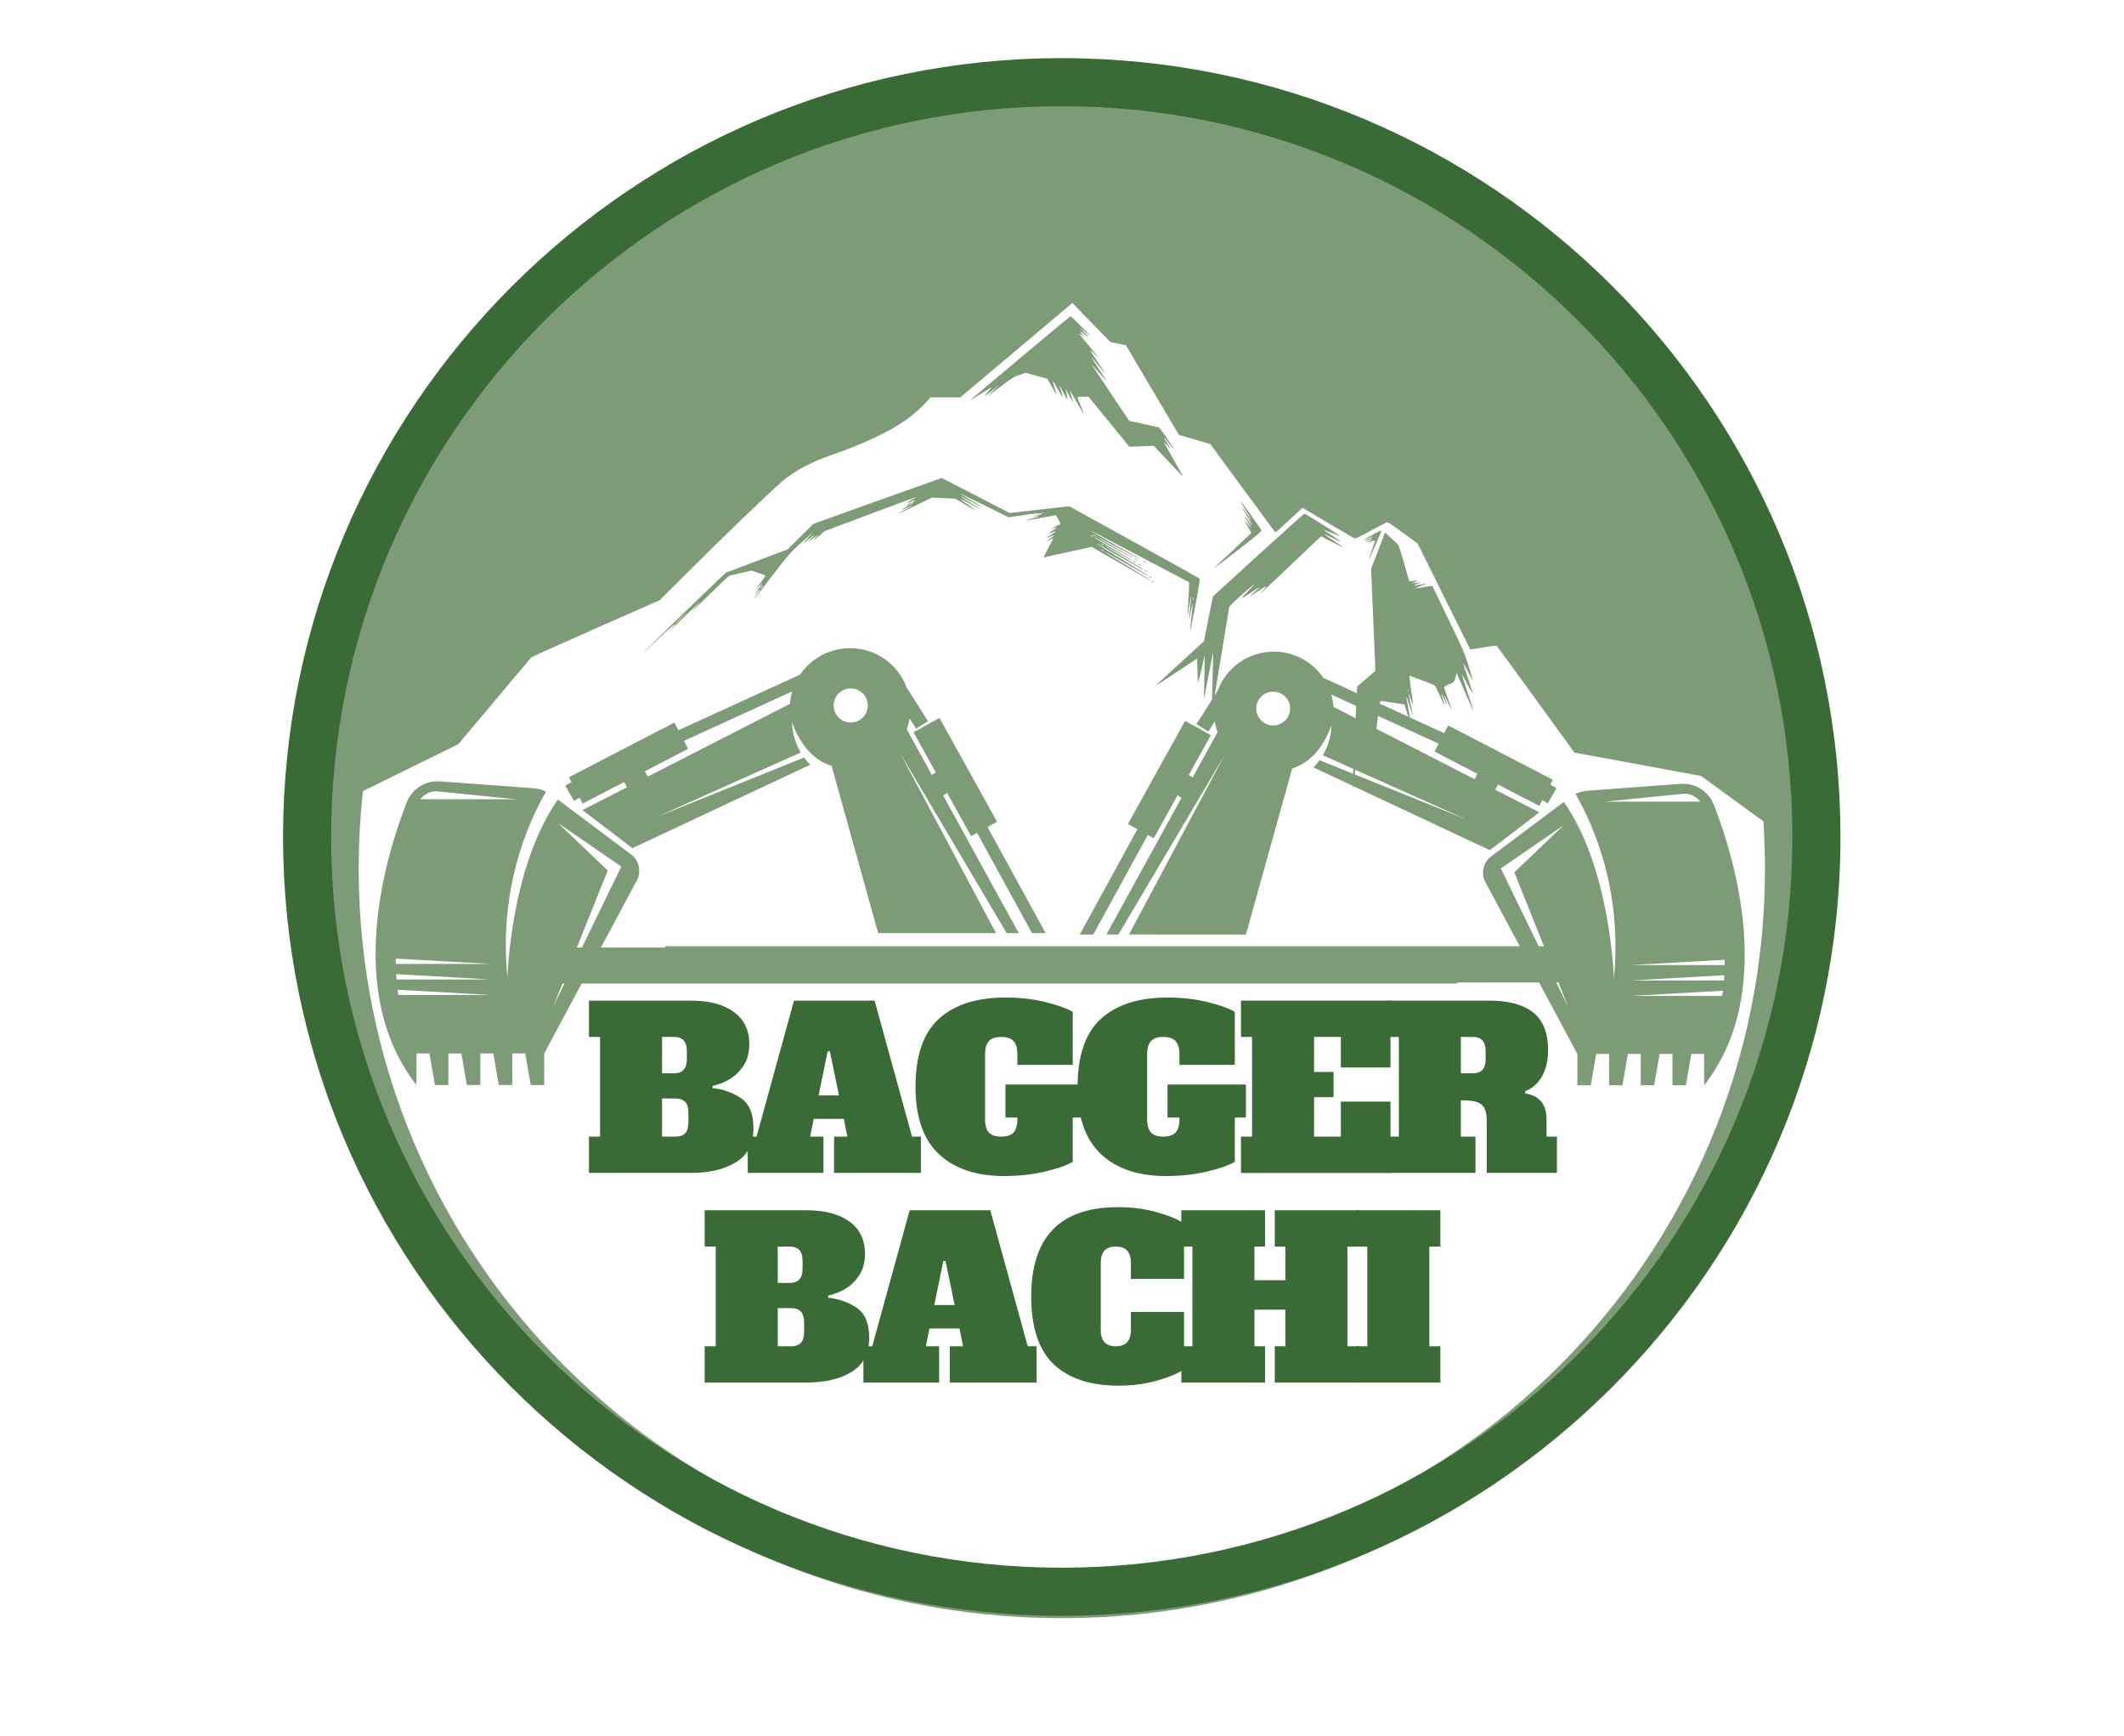 <svg xmlns="http://www.w3.org/2000/svg" xmlns:xlink="http://www.w3.org/1999/xlink" width="1341" zoomAndPan="magnify" viewBox="0 0 1006.5 822" height="1096" preserveAspectRatio="xMidYMid meet" version="1.0"><defs><g/><clipPath id="bba04cd21a"><path d="M 163 28.293 L 848 28.293 L 848 396.543 L 163 396.543 Z M 163 28.293 " clip-rule="nonzero"/></clipPath><clipPath id="319ce65011"><path d="M 177 306.75 L 759 306.75 L 759 513.75 L 177 513.75 Z M 177 306.75 " clip-rule="nonzero"/></clipPath><clipPath id="e7870a4c57"><path d="M 250.098 308.387 L 827 308.387 L 827 513.887 L 250.098 513.887 Z M 250.098 308.387 " clip-rule="nonzero"/></clipPath><clipPath id="29272f5b57"><path d="M 148.055 56.133 L 858.305 56.133 L 858.305 766.383 L 148.055 766.383 Z M 148.055 56.133 " clip-rule="nonzero"/></clipPath><clipPath id="c40d9a14a9"><path d="M 134.137 27.242 L 872.137 27.242 L 872.137 765.242 L 134.137 765.242 Z M 134.137 27.242 " clip-rule="nonzero"/></clipPath></defs><g clip-path="url(#bba04cd21a)"><path fill="#7d9b76" d="M 489.359 28.867 C 467.27 30.055 448.531 32.609 428.566 37.184 C 398.238 44.094 367.266 55.863 340.504 70.695 C 270.176 109.645 216.074 171.094 186.648 245.355 C 174.383 276.387 167.043 308.102 163.949 343.484 C 163.266 351.227 162.801 378.906 163.375 378.727 C 163.555 378.656 175.75 372.68 190.426 365.445 L 217.152 352.305 L 234.242 331.965 C 243.629 320.77 251.508 311.41 251.723 311.195 C 251.938 310.945 265.715 304.754 282.336 297.41 L 312.555 284.09 L 325.684 271.023 C 344.281 252.52 363.418 234.09 370.469 227.934 C 376.117 223.004 384.176 218.645 393.852 215.336 C 408.527 210.293 421.191 204.355 429.105 198.812 C 432.344 196.543 436.695 192.766 438.816 190.352 L 440.867 187.977 L 455.039 187.977 L 481.59 165.621 L 508.172 143.23 L 511.445 146.613 C 513.207 148.488 517.273 152.664 520.477 155.902 L 526.23 161.77 L 529.898 162.527 L 533.57 163.281 L 544.719 182.215 C 550.871 192.621 556.52 202.16 557.273 203.418 L 558.68 205.723 L 566.09 207.918 L 573.535 210.113 L 588.5 230.453 C 596.738 241.648 603.68 251.117 603.969 251.477 C 604.398 252.125 604.758 251.871 609.363 247.516 C 612.062 244.961 614.938 242.297 615.766 241.578 L 617.242 240.281 L 629.293 247.445 C 635.91 251.367 641.629 254.645 641.953 254.789 C 642.352 254.895 645.012 253.637 649.148 251.367 C 652.781 249.426 656.164 247.59 656.703 247.371 C 657.637 246.941 658 247.156 664.762 252.09 L 671.812 257.273 L 684.223 282.289 C 691.059 296.043 696.668 307.344 696.703 307.379 C 696.742 307.418 699.512 306.984 702.855 306.445 C 706.238 305.867 709.117 305.508 709.258 305.688 C 709.438 305.832 717.785 317.281 727.82 331.102 L 746.059 356.266 L 759.188 358.676 C 766.383 360.008 779.91 362.492 789.191 364.219 L 806.098 367.352 L 811.852 371.527 C 815.02 373.797 823.977 380.348 831.746 386.035 C 839.551 391.758 846.062 396.402 846.242 396.402 C 846.422 396.402 846.566 396.113 846.566 395.754 C 846.566 395.43 846.82 392.551 847.105 389.383 C 849.051 368.613 847.43 337.617 843.113 312.887 C 833.688 258.926 812.395 209.359 780.016 166.199 C 769.695 152.41 760.375 141.648 748 129.266 C 739.082 120.301 734.008 115.621 726.094 108.996 C 669.762 61.84 603.465 34.949 529.828 29.406 C 521.555 28.758 497.059 28.434 489.359 28.867 Z M 489.359 28.867 " fill-opacity="1" fill-rule="nonzero"/></g><path fill="#7d9b76" d="M 484.141 168.754 C 471.48 179.371 460.797 188.371 460.402 188.77 C 459.465 189.703 459.824 189.523 465.363 185.926 C 467.918 184.27 469.863 183.117 469.719 183.367 C 469.574 183.621 468.711 184.738 467.812 185.816 C 465.977 187.977 466.301 187.797 470.906 184.09 L 473.711 181.785 L 470.906 184.52 C 469.359 186.031 468.172 187.258 468.242 187.258 C 468.316 187.258 470.977 185.277 474.18 182.828 C 479.18 179.012 480.328 178.293 482.992 177.355 L 486.051 176.312 L 491.23 177.754 L 496.375 179.191 L 498.387 182.863 C 499.504 184.879 500.512 186.645 500.617 186.754 C 500.727 186.859 500.367 185.457 499.789 183.621 C 499.215 181.785 498.785 180.199 498.855 180.129 C 498.926 180.094 500.008 181.82 501.23 184.016 C 502.453 186.211 503.531 187.941 503.605 187.867 C 503.676 187.797 503.352 186.535 502.848 185.098 C 502.344 183.656 501.984 182.434 502.059 182.359 C 502.094 182.324 502.922 183.801 503.891 185.672 C 504.898 187.508 505.762 188.984 505.836 188.875 C 505.941 188.77 505.367 185.457 504.934 184.016 C 504.863 183.73 505.691 185.168 506.805 187.258 C 507.922 189.344 508.746 190.785 508.676 190.496 C 508.605 190.207 508.172 188.84 507.703 187.508 C 507.273 186.141 506.984 184.988 507.02 184.918 C 507.094 184.879 508.605 187.363 510.402 190.496 C 512.164 193.629 513.676 196.184 513.711 196.113 C 513.746 196.074 513.066 194.277 512.203 192.152 C 511.301 189.992 510.582 188.121 510.582 187.941 C 510.582 187.762 511.77 187.617 513.207 187.617 L 515.797 187.617 L 525.477 199.496 L 535.152 211.34 L 540.941 211.121 L 546.734 210.906 L 553.57 218.18 C 557.312 222.137 560.441 225.414 560.477 225.414 C 560.656 225.414 560.188 224.551 556.16 217.496 C 554.219 214.039 552.273 210.617 551.879 209.934 C 551.266 208.855 551.449 208.965 552.996 210.656 L 554.863 212.633 L 553.355 210.113 C 552.527 208.711 551.809 207.488 551.699 207.309 C 551.629 207.164 551.629 207.055 551.699 207.055 C 551.809 207.055 552.812 208.277 553.93 209.754 C 556.016 212.453 556.914 213.355 555.691 211.445 C 551.809 205.473 549.578 202.375 549.109 202.23 C 548.426 202.016 535.477 199.137 535.223 199.137 C 535.117 199.137 530.98 193.016 526.016 185.527 C 521.051 178.078 517.129 172.102 517.344 172.316 C 517.523 172.496 519.035 174.227 520.656 176.098 C 524.035 179.984 524.504 180.488 524.07 179.695 C 523.891 179.41 522.238 176.852 520.402 174.008 C 518.57 171.203 517.129 168.898 517.238 168.898 C 517.309 168.898 518.785 170.66 520.512 172.855 C 522.238 175.016 523.711 176.816 523.785 176.816 C 523.855 176.816 522.309 174.441 520.367 171.488 C 515.797 164.688 515.836 164.758 518.496 167.277 L 520.762 169.438 L 518.387 166.449 C 517.059 164.828 514.898 162.203 513.605 160.617 C 512.309 159.035 511.336 157.738 511.48 157.738 C 511.59 157.738 512.309 158.172 513.027 158.711 L 514.359 159.684 L 512.922 158.172 C 511.23 156.336 511.52 156.227 513.566 157.848 C 516.16 159.934 516.23 159.719 513.82 157.199 L 511.48 154.75 L 514.539 157.199 C 517.562 159.609 517.562 159.574 512.562 154.535 C 509.793 151.762 507.453 149.457 507.344 149.457 C 507.238 149.457 496.805 158.133 484.141 168.754 Z M 484.141 168.754 " fill-opacity="1" fill-rule="nonzero"/><path fill="#7d9b76" d="M 415.688 237.043 L 385.398 247.914 L 379.355 253.926 L 373.348 259.934 L 358.672 265.48 L 343.992 271.023 L 338.164 276.531 C 331.762 282.613 310.754 302.988 305.898 307.848 C 302.516 311.23 303.523 310.297 313.738 300.684 C 319.676 295.07 322.156 293.484 317.555 298.199 C 316.188 299.641 319.281 296.762 324.426 291.793 C 332.77 283.801 333.309 283.332 329.461 287.508 C 326.293 290.965 327.734 289.633 335.07 282.434 C 340.504 277.07 345.289 272.57 345.648 272.461 C 346.043 272.355 348.562 271.742 351.223 271.129 L 356.078 270.051 L 359.391 271.168 C 361.223 271.777 362.734 272.355 362.734 272.461 C 362.734 272.605 361.582 274.227 360.18 276.133 L 357.625 279.59 L 359.676 277.43 C 361.762 275.199 361.621 275.629 358.672 279.77 L 357.266 281.75 L 358.742 280.129 C 360.684 277.969 360.613 278.582 358.562 281.535 C 355.398 286.035 358.023 282.828 366.117 272.246 C 373.273 262.922 374.75 261.195 378.492 257.883 C 380.793 255.832 383.273 253.637 383.957 252.988 C 385.145 251.945 385.145 251.98 383.777 253.492 C 382.988 254.391 381.766 255.762 381.082 256.516 C 380.254 257.453 380.973 256.984 383.238 255.113 C 385.109 253.562 386.152 252.844 385.578 253.527 C 382.734 256.73 382.629 256.91 384.68 255.293 C 387.953 252.664 388.133 252.555 386.945 253.887 C 384.965 256.012 385.613 255.832 388.203 253.527 L 390.688 251.367 L 412.379 243.234 C 424.32 238.77 434.176 235.133 434.285 235.133 C 434.391 235.133 433.422 235.746 432.09 236.5 C 428.926 238.266 428.602 238.66 431.227 237.508 C 432.414 236.969 433.422 236.645 433.527 236.754 C 433.637 236.824 433.422 237.004 433.098 237.148 C 432.773 237.258 432.594 237.508 432.703 237.688 C 432.809 237.832 432.414 238.23 431.84 238.555 C 430.293 239.344 429.934 239.199 431.441 238.371 C 432.953 237.547 432.594 237.402 431.047 238.191 C 430.473 238.516 430.074 238.914 430.184 239.094 C 430.293 239.273 429.75 239.742 428.926 240.172 C 428.133 240.57 427.484 240.965 427.484 241.074 C 427.484 241.289 428.926 240.711 430.723 239.812 C 433.602 238.336 432.09 239.453 428.746 241.254 C 426.875 242.262 425.328 243.16 425.328 243.234 C 425.328 243.305 428.996 241.578 433.492 239.418 L 441.66 235.422 L 447.199 235.711 L 452.703 235.961 L 456.766 238.371 C 458.996 239.703 461.012 240.895 461.227 241.035 C 461.48 241.18 461.66 241.215 461.66 241.109 C 461.66 241.035 460.113 239.848 458.242 238.516 C 456.371 237.184 454.824 236.031 454.824 235.961 C 454.824 235.816 460.902 238.984 463.027 240.246 C 463.637 240.641 464.18 240.855 464.18 240.785 C 464.18 240.676 462.164 239.344 459.68 237.797 C 457.199 236.285 455.184 234.953 455.184 234.883 C 455.184 234.773 457.523 235.961 460.402 237.438 C 463.277 238.949 465.617 240.137 465.617 240.027 C 465.617 239.957 463.207 238.48 460.223 236.754 C 457.27 235.023 454.824 233.551 454.824 233.477 C 454.824 233.441 460.039 235.961 466.445 239.094 L 478.027 244.781 L 485.043 243.738 C 489.934 242.98 492.379 242.766 493.137 242.98 C 494.145 243.27 494 243.305 491.516 243.879 C 489.035 244.422 489 244.457 490.727 244.312 C 491.734 244.242 492.598 244.203 492.598 244.277 C 492.598 244.348 491.156 244.781 489.359 245.25 C 487.598 245.68 486.191 246.113 486.266 246.184 C 486.371 246.328 497.598 244.383 499.684 243.879 C 500.332 243.738 500.617 244.023 501.555 245.859 L 502.633 247.984 L 500.473 248.992 C 498.316 250.035 497.777 250.574 499.609 249.891 C 501.336 249.246 500.977 249.785 498.891 250.973 C 497.777 251.621 496.949 252.195 497.02 252.27 C 497.094 252.34 497.848 252.16 498.711 251.871 C 500.977 251.082 500.941 251.188 498.207 252.953 C 495.438 254.75 495.367 254.895 497.812 253.852 C 500.148 252.844 500.188 252.953 498.027 254.57 C 495.473 256.445 495.293 256.695 497.379 255.508 C 498.316 254.969 499.07 254.645 499.07 254.789 C 499.07 254.895 497.992 257.055 496.66 259.539 C 495.367 262.023 494.43 263.969 494.609 263.859 C 494.789 263.75 499.969 262.562 506.121 261.23 L 517.309 258.82 L 530.941 266.633 C 546.445 275.523 545.402 274.945 544.938 274.48 C 544.758 274.262 539.973 271.312 534.324 267.891 C 519.613 258.965 519.828 258.855 535.043 267.531 C 543.172 272.176 544.398 272.824 543.855 272.281 C 543.676 272.102 538.246 268.754 531.805 264.832 C 525.367 260.945 519.973 257.559 519.754 257.344 C 519.574 257.164 519.973 257.309 520.656 257.703 C 521.844 258.422 540.941 269.223 541.699 269.617 C 541.949 269.727 541.949 269.691 541.699 269.438 C 541.52 269.223 537.453 266.773 532.707 263.93 C 527.957 261.086 523.93 258.641 523.711 258.422 C 523.207 257.918 524.469 258.605 530.008 261.77 C 535.762 265.047 536.484 265.441 536.484 265.227 C 536.484 265.156 532.453 262.707 527.488 259.793 C 522.562 256.875 518.496 254.43 518.496 254.355 C 518.496 254.246 518.855 254.391 519.324 254.609 C 520.113 255.039 535.691 263.535 536.23 263.824 C 536.375 263.895 536.484 263.895 536.484 263.824 C 536.484 263.715 532.848 261.59 528.391 259.07 C 523.93 256.551 520.297 254.43 520.297 254.355 C 520.297 254.141 521.699 254.895 531.086 259.898 C 535.332 262.168 539.109 264.148 539.469 264.328 C 539.793 264.543 540.078 264.613 540.078 264.508 C 540.078 264.434 534.938 261.484 528.676 257.992 C 517.383 251.656 513.281 249.172 519.934 252.664 C 521.805 253.637 532.383 259.215 543.426 265.012 L 563.461 275.559 L 563.461 277.215 C 563.461 278.113 563.281 281.605 563.102 284.953 C 562.887 288.301 562.816 291.109 562.887 291.18 C 562.957 291.254 563.281 289.203 563.641 286.609 C 564 284.02 564.363 281.965 564.434 282.074 C 564.504 282.145 564.324 284.594 564 287.508 C 563.316 294.348 563.355 294.637 564.363 289.129 C 565.406 283.406 565.441 284.559 564.543 292.621 C 564.145 296.113 563.859 298.992 563.93 299.066 C 564 299.137 565.117 293.559 566.41 286.684 C 568.211 277.18 568.715 274.082 568.391 273.793 C 568.141 273.578 555.406 266.449 540.078 257.992 C 524.754 249.531 510.977 241.902 509.469 241.074 L 506.734 239.562 L 492.559 241.145 L 478.387 242.766 L 462.379 234.449 C 453.566 229.879 446.301 226.168 446.191 226.168 C 446.082 226.207 432.379 231.102 415.688 237.043 Z M 494.504 242.586 C 494.25 242.656 493.82 242.656 493.602 242.586 C 493.352 242.477 493.531 242.406 494.035 242.406 C 494.539 242.406 494.719 242.477 494.504 242.586 Z M 519.934 254.066 C 519.934 254.141 519.469 253.996 518.855 253.672 C 518.281 253.348 517.777 253.023 517.777 252.914 C 517.777 252.844 518.281 252.988 518.855 253.312 C 519.469 253.637 519.934 253.961 519.934 254.066 Z M 518.137 254.066 C 518.137 254.141 517.812 254.066 517.418 253.852 C 517.023 253.637 516.699 253.383 516.699 253.277 C 516.699 253.203 517.023 253.277 517.418 253.492 C 517.812 253.707 518.137 253.961 518.137 254.066 Z M 523.172 258.027 C 523.172 258.102 522.848 258.027 522.453 257.812 C 522.059 257.594 521.734 257.344 521.734 257.234 C 521.734 257.164 522.059 257.234 522.453 257.453 C 522.848 257.668 523.172 257.918 523.172 258.027 Z M 523.172 260.906 C 523.172 260.98 522.848 260.906 522.453 260.691 C 522.059 260.477 521.734 260.223 521.734 260.117 C 521.734 260.043 522.059 260.117 522.453 260.332 C 522.848 260.547 523.172 260.801 523.172 260.906 Z M 361.082 277.789 C 360.758 278.293 360.398 278.617 360.289 278.512 C 360.109 278.367 361.223 276.891 361.547 276.891 C 361.621 276.891 361.402 277.285 361.082 277.789 Z M 565.512 283.98 C 565.406 284.344 565.332 284.125 565.332 283.551 C 565.332 282.938 565.406 282.688 565.512 282.902 C 565.586 283.152 565.586 283.656 565.512 283.98 Z M 322.805 292.551 C 321.332 294.023 320.035 295.25 319.965 295.25 C 319.855 295.25 320.969 294.023 322.445 292.551 C 323.922 291.074 325.215 289.848 325.289 289.848 C 325.395 289.848 324.281 291.074 322.805 292.551 Z M 322.805 292.551 " fill-opacity="1" fill-rule="nonzero"/><path fill="#7d9b76" d="M 588.031 237.547 C 588.141 237.727 589.074 239.309 590.152 241.109 C 592.457 244.887 593.031 245.934 592.852 245.934 C 592.742 245.934 591.844 244.637 590.801 243.051 C 588.93 240.207 587.922 239.059 589.289 241.324 C 589.867 242.297 592.562 247.012 593.211 248.164 C 593.285 248.344 593.285 248.453 593.176 248.453 C 593.105 248.453 592.312 247.48 591.484 246.293 C 589.867 243.953 589.219 243.414 590.332 245.285 C 590.73 245.934 591.484 247.266 592.023 248.273 L 593.031 250.07 L 591.809 248.668 C 591.16 247.875 590.332 246.906 589.973 246.508 C 589.648 246.078 590.191 247.191 591.16 248.957 L 592.996 252.195 L 591.629 253.492 C 590.875 254.211 586.918 257.918 582.816 261.77 C 578.68 265.586 575.332 268.754 575.332 268.828 C 575.332 268.934 576.844 267.82 578.715 266.379 C 580.586 264.938 585.656 260.98 590.047 257.633 C 594.398 254.246 597.926 251.332 597.852 251.117 C 597.637 250.574 588.246 237.293 588.066 237.293 C 587.961 237.293 587.961 237.402 588.031 237.547 Z M 588.031 237.547 " fill-opacity="1" fill-rule="nonzero"/><path fill="#7d9b76" d="M 491.445 243.305 C 491.66 243.375 492.094 243.375 492.344 243.305 C 492.559 243.195 492.379 243.125 491.875 243.125 C 491.375 243.125 491.191 243.195 491.445 243.305 Z M 491.445 243.305 " fill-opacity="1" fill-rule="nonzero"/><path fill="#7d9b76" d="M 596.305 262.637 L 574.793 282.254 L 572.637 292.875 L 570.512 303.527 L 559.469 313.609 C 553.426 319.152 548.246 323.938 547.957 324.262 C 547.672 324.625 551.879 321.961 557.238 318.359 C 562.637 314.762 567.133 311.809 567.238 311.809 C 567.348 311.809 567.418 314.438 567.457 317.641 C 567.457 321.348 567.598 323.254 567.777 322.789 C 567.957 322.391 568.715 319.402 569.504 316.129 L 570.91 310.188 L 570.766 318.289 C 570.691 322.75 570.586 327.324 570.512 328.477 C 570.441 329.625 570.441 330.527 570.512 330.418 C 570.621 330.312 571.594 325.559 572.672 319.871 C 573.75 314.148 574.688 309.289 574.793 309.109 C 574.902 308.891 574.902 310.621 574.793 312.887 C 574.723 315.156 574.543 321.637 574.434 327.285 L 574.254 337.547 L 575.871 327.648 C 578.75 309.793 582.238 288.625 582.418 287.617 C 582.562 286.934 584.254 285.207 588.211 281.68 C 594.902 275.738 595.945 275.055 592.059 279.086 C 587.492 283.84 587.492 284.02 592.059 280.957 C 597.637 277.25 597.852 277.18 595.477 279.301 C 594.398 280.273 593.031 281.535 592.422 282.074 C 591.844 282.613 593.465 281.641 596.016 279.914 C 600.73 276.711 600.98 276.711 598.031 279.949 L 596.379 281.715 L 598.535 279.77 C 599.723 278.691 605.406 273.363 611.125 267.891 C 616.883 262.457 622.566 257.055 623.789 255.867 L 626.02 253.781 L 631.27 256.516 C 634.148 257.992 636.488 259.145 636.488 259.07 C 636.488 258.965 634.508 257.594 632.098 255.977 C 626.559 252.305 626.234 251.98 629.832 253.781 C 632.926 255.328 635.406 256.406 635.406 256.227 C 635.406 256.156 633.535 254.934 631.27 253.492 C 629.004 252.016 627.207 250.793 627.242 250.719 C 627.312 250.648 629.148 251.332 631.305 252.27 C 633.465 253.168 635.082 253.742 634.867 253.562 C 634.184 252.879 618.535 243.051 618.176 243.051 C 617.961 243.051 608.141 251.871 596.305 262.637 Z M 596.305 262.637 " fill-opacity="1" fill-rule="nonzero"/><path fill="#7d9b76" d="M 650.445 253.059 C 646.309 255.293 645.121 256.121 647.457 255.113 C 649.941 254.066 650.516 253.852 650.516 254.031 C 650.516 254.141 649.582 254.68 648.465 255.254 C 646.055 256.516 646.09 256.695 648.539 255.652 C 650.77 254.68 651.02 254.75 649.258 255.832 C 647.566 256.875 647.711 256.949 649.797 256.191 C 650.66 255.902 651.414 255.723 651.523 255.797 C 651.594 255.902 651.02 257.883 650.191 260.188 C 649.363 262.492 648.754 264.434 648.824 264.508 C 648.898 264.613 649.867 262.492 653.609 253.742 C 654.258 252.23 654.688 250.973 654.547 250.973 C 654.402 250.973 652.566 251.906 650.445 253.059 Z M 650.445 253.059 " fill-opacity="1" fill-rule="nonzero"/><path fill="#7d9b76" d="M 654.977 255.543 C 654.258 257.488 652.746 261.34 651.703 264.109 L 649.727 269.152 L 650.66 291.289 C 651.164 303.457 651.633 314.328 651.668 315.445 L 651.773 317.496 L 647.457 321.238 L 643.141 324.984 L 641.992 348.527 C 641.379 361.484 640.875 372.754 640.875 373.543 C 640.875 374.336 641.668 369.082 642.602 361.879 C 643.574 354.68 644.438 348.344 644.543 347.84 C 644.617 347.336 644.652 351.371 644.582 356.805 L 644.473 366.703 L 645.805 356.445 L 647.098 346.188 L 647.457 362.023 L 648.719 353.926 L 649.977 345.824 L 650.336 359.504 L 652.098 345.824 C 653.07 338.301 653.934 332.039 654.078 331.93 C 654.258 331.715 655.984 331.93 663.141 333.082 L 665.516 333.441 L 666.918 337.977 C 667.676 340.461 668.359 342.336 668.43 342.117 C 668.465 341.938 668.035 339.059 667.422 335.746 C 666.812 332.434 666.344 329.699 666.414 329.625 C 666.488 329.555 667.172 331.605 667.961 334.125 C 668.754 336.684 669.438 338.734 669.473 338.664 C 669.547 338.625 669.078 336.324 668.504 333.586 C 667.242 327.863 667.242 326.461 668.504 330.887 C 668.969 332.543 669.402 333.73 669.508 333.48 C 669.582 333.262 669.188 330.168 668.684 326.566 C 668.18 322.969 667.781 319.945 667.891 319.871 C 668.035 319.727 679.293 324.012 679.871 324.441 C 680.086 324.625 681.199 326.855 682.352 329.41 C 683.504 332.004 684.512 334.055 684.582 334.02 C 684.617 333.945 684.258 332.652 683.789 331.066 C 683.285 329.52 682.965 328.188 683 328.113 C 683.07 328.078 683.648 329.305 684.332 330.887 C 685.695 334.234 686.129 334.523 685.051 331.426 C 684.652 330.273 684.402 329.266 684.438 329.195 C 684.512 329.121 685.266 330.637 686.129 332.508 C 686.992 334.379 687.746 335.891 687.785 335.82 C 687.855 335.746 687.102 333.48 686.129 330.742 C 685.121 328.008 684.332 325.559 684.332 325.309 C 684.332 325.055 685.336 324.441 686.523 323.977 C 688.973 323.074 689.113 322.859 689.797 320.305 L 690.266 318.539 L 694.188 327.609 C 696.344 332.578 698.18 336.609 698.215 336.539 C 698.289 336.465 697.066 332.543 695.48 327.828 C 693.898 323.109 692.641 319.188 692.711 319.152 C 692.746 319.078 693.898 321.168 695.266 323.723 C 696.633 326.277 697.82 328.332 697.855 328.258 C 697.93 328.188 696.957 324.984 695.66 321.168 C 694.367 317.352 693.395 314.148 693.469 314.074 C 693.539 314.004 694.512 315.73 695.66 317.926 C 696.777 320.16 697.75 321.887 697.82 321.816 C 697.891 321.742 697.027 318.719 695.879 315.047 C 693.973 309.035 693.035 306.875 686.344 293.09 C 682.281 284.664 678.898 277.645 678.828 277.43 C 678.754 277.215 677.316 277.359 675.121 277.754 C 673.18 278.113 671.164 278.473 670.66 278.547 C 670.156 278.652 671.234 278.148 673 277.465 C 674.797 276.781 676.164 276.207 676.055 276.207 C 675.949 276.172 674.617 276.422 673.07 276.711 C 669.258 277.43 668.969 277.359 671.738 276.312 C 673.035 275.848 673.609 275.523 673 275.629 C 672.422 275.703 671.199 275.848 670.301 275.953 L 668.684 276.172 L 670.48 275.449 L 672.281 274.73 L 670.051 274.91 L 667.82 275.125 L 667.098 272.68 C 666.703 271.348 665.625 267.566 664.688 264.293 C 663.789 261.016 662.746 258.062 662.422 257.668 C 662.098 257.309 660.625 255.902 659.078 254.535 L 656.344 252.016 Z M 667.316 327.359 C 667.207 327.648 667.098 327.539 667.098 327.145 C 667.062 326.746 667.172 326.531 667.277 326.676 C 667.387 326.781 667.422 327.105 667.316 327.359 Z M 667.316 327.359 " fill-opacity="1" fill-rule="nonzero"/><path fill="#7d9b76" d="M 537.562 264.434 C 537.562 264.543 537.887 264.797 538.281 265.012 C 538.676 265.227 539 265.301 539 265.227 C 539 265.121 538.676 264.867 538.281 264.652 C 537.887 264.434 537.562 264.363 537.562 264.434 Z M 537.562 264.434 " fill-opacity="1" fill-rule="nonzero"/><path fill="#7d9b76" d="M 536.844 265.516 C 536.844 265.625 537.168 265.875 537.562 266.09 C 537.957 266.309 538.281 266.379 538.281 266.309 C 538.281 266.199 537.957 265.945 537.562 265.73 C 537.168 265.516 536.844 265.441 536.844 265.516 Z M 536.844 265.516 " fill-opacity="1" fill-rule="nonzero"/><path fill="#7d9b76" d="M 541.879 265.516 C 541.879 265.625 542.203 265.875 542.598 266.09 C 542.992 266.309 543.316 266.379 543.316 266.309 C 543.316 266.199 542.992 265.945 542.598 265.73 C 542.203 265.516 541.879 265.441 541.879 265.516 Z M 541.879 265.516 " fill-opacity="1" fill-rule="nonzero"/><path fill="#7d9b76" d="M 539.359 266.953 C 539.359 267.062 539.684 267.316 540.078 267.531 C 540.477 267.746 540.801 267.82 540.801 267.746 C 540.801 267.641 540.477 267.387 540.078 267.172 C 539.684 266.953 539.359 266.883 539.359 266.953 Z M 539.359 266.953 " fill-opacity="1" fill-rule="nonzero"/><path fill="#7d9b76" d="M 542.238 269.836 C 542.238 269.941 542.562 270.195 542.957 270.41 C 543.355 270.625 543.676 270.699 543.676 270.625 C 543.676 270.52 543.355 270.266 542.957 270.051 C 542.562 269.836 542.238 269.762 542.238 269.836 Z M 542.238 269.836 " fill-opacity="1" fill-rule="nonzero"/><path fill="#7d9b76" d="M 544.398 272.715 C 544.398 272.824 544.719 273.074 545.117 273.289 C 545.512 273.508 545.836 273.578 545.836 273.508 C 545.836 273.398 545.512 273.148 545.117 272.93 C 544.719 272.715 544.398 272.645 544.398 272.715 Z M 544.398 272.715 " fill-opacity="1" fill-rule="nonzero"/><path fill="#7d9b76" d="M 545.477 274.875 C 545.477 274.984 545.801 275.234 546.195 275.449 C 546.59 275.668 546.914 275.738 546.914 275.668 C 546.914 275.559 546.59 275.305 546.195 275.09 C 545.801 274.875 545.477 274.801 545.477 274.875 Z M 545.477 274.875 " fill-opacity="1" fill-rule="nonzero"/><g clip-path="url(#319ce65011)"><path fill="#7d9b76" d="M 315.223 448.027 L 315.223 465.191 L 758.82 465.191 L 758.82 448.027 Z M 262.207 476.508 L 287.984 412.137 L 264.363 389.59 L 294.426 410.281 Z M 199.129 378.391 C 199.465 378.02 199.809 377.656 200.168 377.309 C 202.129 375.375 204.84 374.395 207.578 374.672 L 244.852 378.391 Z M 187.555 456.398 C 187.547 455.52 187.551 454.676 187.566 453.867 L 232.406 456.398 Z M 187.906 463.754 C 187.832 462.891 187.773 462.051 187.723 461.234 L 232.406 463.754 Z M 188.746 471.113 C 188.625 470.266 188.512 469.441 188.41 468.633 L 232.406 471.113 Z M 299.074 404.555 L 273.035 385.035 L 264.363 378.535 C 241.844 410.52 240.457 462.926 240.457 462.926 C 236.305 420.906 250.074 389.738 258.789 374.719 C 257.016 373.852 255.078 373.328 253.086 373.18 L 208.5 369.902 C 201.641 369.402 195.258 373.422 192.754 379.824 C 182.836 405.137 162.977 469.75 197.348 513.77 L 197.348 498.801 L 203.492 498.801 L 206.098 513.77 L 212.484 513.77 L 212.484 498.801 L 218.625 498.801 L 221.23 513.77 L 227.621 513.77 L 227.621 498.801 L 233.766 498.801 L 236.371 513.77 L 242.754 513.77 L 242.754 498.801 L 248.902 498.801 L 251.508 513.77 L 257.895 513.77 L 257.895 498.801 L 301.793 416.82 C 304.043 412.621 302.887 407.41 299.074 404.555 Z M 326.066 354.508 L 324.098 350.727 L 375.406 327.266 C 374.848 329.16 374.473 331.137 374.32 333.172 L 306.977 367.656 L 305.559 365.141 Z M 403.133 325.875 C 407.598 325.875 411.219 329.492 411.219 333.953 C 411.219 338.414 407.598 342.031 403.133 342.031 C 398.672 342.031 395.051 338.414 395.051 333.953 C 395.051 329.492 398.672 325.875 403.133 325.875 Z M 272.004 379.176 L 274.641 377.66 L 276.082 380.43 L 295.723 370.238 L 297.113 372.707 L 276.02 383.508 L 299.688 401.547 L 383.91 362.051 C 382.816 360.91 381.863 359.754 381.027 358.609 L 381.023 358.613 L 310.996 386.848 L 379.461 356.234 C 374.98 348.695 375.406 342.031 375.406 342.031 C 379.207 352.855 385.141 358.078 389.293 360.531 C 390.812 361.344 392.406 362.035 394.074 362.574 L 416.137 441.812 L 444.621 441.812 C 453.488 441.809 462.73 441.805 471.98 441.797 L 426.52 356.5 L 477.027 441.793 C 478.941 441.793 480.855 441.789 482.762 441.789 L 446.922 376.57 L 448.816 375.391 L 460.168 395.867 L 463.012 394.297 L 489.035 441.812 L 495.496 441.812 L 467.965 391.551 L 472.48 389.055 L 445.191 339.836 L 432.883 346.648 L 443.445 365.699 L 441.582 366.855 L 429.684 345.211 C 430.285 343.57 430.742 341.859 431.035 340.094 L 434.117 344.953 L 439.746 341.395 L 429.688 325.531 C 425.676 314.598 415.164 306.797 402.828 306.797 C 392.988 306.797 384.312 311.758 379.172 319.316 L 321.484 345.691 L 319.582 342.031 L 269.594 367.953 L 270.805 370.273 L 267.863 371.965 L 272.004 379.176 " fill-opacity="1" fill-rule="nonzero"/></g><g clip-path="url(#e7870a4c57)"><path fill="#7d9b76" d="M 690.57 448.637 L 690.57 465.68 L 250.336 465.68 L 250.336 448.637 Z M 743.18 476.91 L 717.602 413.004 L 741.043 390.625 L 711.207 411.168 Z M 805.781 379.508 C 805.445 379.141 805.105 378.777 804.754 378.434 C 802.805 376.512 800.113 375.539 797.395 375.812 L 760.406 379.508 Z M 817.27 456.949 C 817.277 456.074 817.273 455.238 817.258 454.434 L 772.758 456.949 Z M 816.918 464.25 C 816.992 463.395 817.051 462.559 817.102 461.746 L 772.758 464.25 Z M 816.086 471.555 C 816.203 470.715 816.316 469.895 816.418 469.094 L 772.758 471.555 Z M 706.594 405.48 L 732.434 386.102 L 741.043 379.652 C 763.391 411.402 764.766 463.43 764.766 463.43 C 768.887 421.711 755.223 390.77 746.574 375.859 C 748.336 375 750.258 374.48 752.234 374.332 L 796.484 371.082 C 803.289 370.582 809.625 374.574 812.109 380.926 C 821.949 406.059 841.66 470.203 807.551 513.906 L 807.551 499.043 L 801.453 499.043 L 798.867 513.906 L 792.527 513.906 L 792.527 499.043 L 786.434 499.043 L 783.848 513.906 L 777.508 513.906 L 777.508 499.043 L 771.406 499.043 L 768.82 513.906 L 762.488 513.906 L 762.488 499.043 L 756.387 499.043 L 753.801 513.906 L 747.461 513.906 L 747.461 499.043 L 703.895 417.656 C 701.664 413.488 702.809 408.316 706.594 405.48 Z M 679.809 355.793 L 681.758 352.043 L 630.84 328.75 C 631.395 330.633 631.77 332.594 631.918 334.613 L 698.754 368.848 L 700.156 366.352 Z M 603.324 327.371 C 598.895 327.371 595.301 330.965 595.301 335.391 C 595.301 339.816 598.895 343.41 603.324 343.41 C 607.754 343.41 611.344 339.816 611.344 335.391 C 611.344 330.965 607.754 327.371 603.324 327.371 Z M 733.461 380.285 L 730.844 378.781 L 729.414 381.527 L 709.922 371.414 L 708.539 373.863 L 729.477 384.586 L 705.984 402.496 L 622.402 363.285 C 623.488 362.152 624.434 361.004 625.262 359.867 L 625.266 359.871 L 694.762 387.898 L 626.82 357.508 C 631.266 350.023 630.84 343.41 630.84 343.41 C 627.07 354.156 621.18 359.34 617.059 361.777 C 615.551 362.582 613.969 363.27 612.316 363.801 L 590.418 442.469 L 562.152 442.469 C 553.352 442.465 544.18 442.461 535 442.453 L 580.117 357.773 L 529.992 442.449 C 528.09 442.449 526.191 442.445 524.301 442.445 L 559.871 377.699 L 557.988 376.527 L 546.723 396.855 L 543.902 395.297 L 518.074 442.469 L 511.66 442.469 L 538.984 392.57 L 534.504 390.09 L 561.586 341.23 L 573.801 347.992 L 563.316 366.906 L 565.168 368.055 L 576.977 346.566 C 576.379 344.938 575.926 343.238 575.637 341.484 L 572.578 346.312 L 566.988 342.777 L 576.973 327.027 C 580.953 316.172 591.387 308.43 603.625 308.43 C 613.395 308.43 622 313.355 627.105 320.859 L 684.352 347.047 L 686.242 343.41 L 735.852 369.145 L 734.652 371.449 L 737.57 373.125 L 733.461 380.285 " fill-opacity="1" fill-rule="nonzero"/></g><g clip-path="url(#29272f5b57)"><path fill="#7d9b76" d="M 503.18 766.383 C 306.984 766.383 148.055 606.359 148.055 411.258 C 148.055 216.16 306.984 56.133 503.18 56.133 C 699.375 56.133 858.305 215.062 858.305 411.258 C 858.305 607.453 698.281 766.383 503.18 766.383 Z M 503.18 78.055 C 319.039 78.055 169.977 227.117 169.977 411.258 C 169.977 595.398 319.039 744.461 503.18 744.461 C 687.32 744.461 836.383 595.398 836.383 411.258 C 836.383 227.117 686.223 78.055 503.18 78.055 Z M 503.18 78.055 " fill-opacity="1" fill-rule="nonzero"/></g><g clip-path="url(#c40d9a14a9)"><path fill="#3a6b36" d="M 503.137 765.242 C 299.273 765.242 134.137 598.965 134.137 396.242 C 134.137 193.523 299.273 27.242 503.137 27.242 C 706.996 27.242 872.137 192.383 872.137 396.242 C 872.137 600.105 705.855 765.242 503.137 765.242 Z M 503.137 50.023 C 311.801 50.023 156.914 204.91 156.914 396.242 C 156.914 587.578 311.801 742.465 503.137 742.465 C 694.469 742.465 849.359 587.578 849.359 396.242 C 849.355 204.91 693.328 50.023 503.137 50.023 Z M 503.137 50.023 " fill-opacity="1" fill-rule="nonzero"/></g><g fill="#3a6b36" fill-opacity="1"><g transform="translate(276.997, 555.427)"><g><path d="M 2.094 -17.203 L 7.344 -17.203 L 7.344 -64.438 L 2.094 -64.438 L 2.094 -81.641 L 50.266 -81.641 C 59.004 -81.641 65.82 -79.852 70.719 -76.281 C 75.625 -72.719 78.078 -67.613 78.078 -60.969 C 78.078 -56.844 77.098 -53.363 75.141 -50.531 C 73.18 -47.695 70.891 -45.562 68.266 -44.125 C 65.641 -42.688 63.102 -41.723 60.656 -41.234 L 60.656 -40.188 C 65.625 -39.695 70.098 -38.125 74.078 -35.469 C 78.066 -32.812 80.062 -28.055 80.062 -21.203 C 80.062 -13.848 77.297 -8.473 71.766 -5.078 C 66.242 -1.691 59.078 0 50.266 0 L 2.094 0 Z M 42.391 -47.219 C 44.422 -47.219 45.941 -47.758 46.953 -48.844 C 47.973 -49.926 48.484 -51.625 48.484 -53.938 L 48.484 -57.719 C 48.484 -60.02 47.973 -61.711 46.953 -62.797 C 45.941 -63.891 44.422 -64.438 42.391 -64.438 L 36.734 -64.438 L 36.734 -47.219 Z M 43.125 -17.203 C 45.156 -17.203 46.676 -17.742 47.688 -18.828 C 48.707 -19.922 49.219 -21.617 49.219 -23.922 L 49.219 -28.547 C 49.219 -30.848 48.707 -32.539 47.688 -33.625 C 46.676 -34.719 45.156 -35.266 43.125 -35.266 L 36.734 -35.266 L 36.734 -17.203 Z M 43.125 -17.203 "/></g></g></g><g fill="#3a6b36" fill-opacity="1"><g transform="translate(353.059, 555.427)"><g><path d="M 79.125 -17.203 L 83.328 -17.203 L 83.328 0 L 42.188 0 L 42.188 -17.203 L 48.484 -17.203 L 46.797 -25.609 L 32.531 -25.609 L 30.859 -17.203 L 37.141 -17.203 L 37.141 0 L 1.266 0 L 1.266 -17.203 L 5.453 -17.203 L 23.188 -81.641 L 61.391 -81.641 Z M 34.844 -36.734 L 44.5 -36.734 L 40.188 -57.609 L 39.141 -57.609 Z M 34.844 -36.734 "/></g></g></g><g fill="#3a6b36" fill-opacity="1"><g transform="translate(432.373, 555.427)"><g><path d="M 81.219 -26.234 L 75.969 -26.234 L 75.969 -5.25 C 72.895 -3.5 68.398 -1.941 62.484 -0.578 C 56.578 0.785 50.195 1.469 43.344 1.469 C 30.258 1.469 20.008 -1.973 12.594 -8.859 C 5.176 -15.754 1.469 -26.41 1.469 -40.828 C 1.469 -55.586 5.156 -66.32 12.531 -73.031 C 19.914 -79.75 30.461 -83.109 44.172 -83.109 C 50.816 -83.109 57.039 -82.406 62.844 -81 C 68.656 -79.602 73.031 -78.035 75.969 -76.297 L 75.969 -51.203 L 49.734 -51.203 L 49.734 -56.141 C 49.734 -59.078 49.117 -61.191 47.891 -62.484 C 46.672 -63.785 44.734 -64.438 42.078 -64.438 C 39.422 -64.438 37.477 -63.785 36.25 -62.484 C 35.031 -61.191 34.422 -59.078 34.422 -56.141 L 34.422 -25.5 C 34.422 -22.562 35.031 -20.441 36.25 -19.141 C 37.477 -17.848 39.422 -17.203 42.078 -17.203 C 44.734 -17.203 46.672 -17.848 47.891 -19.141 C 49.117 -20.441 49.734 -22.562 49.734 -25.5 L 49.734 -26.234 L 44.078 -26.234 L 44.078 -41.875 L 81.219 -41.875 Z M 81.219 -26.234 "/></g></g></g><g fill="#3a6b36" fill-opacity="1"><g transform="translate(509.17, 555.427)"><g><path d="M 81.219 -26.234 L 75.969 -26.234 L 75.969 -5.25 C 72.895 -3.5 68.398 -1.941 62.484 -0.578 C 56.578 0.785 50.195 1.469 43.344 1.469 C 30.258 1.469 20.008 -1.973 12.594 -8.859 C 5.176 -15.754 1.469 -26.41 1.469 -40.828 C 1.469 -55.586 5.156 -66.32 12.531 -73.031 C 19.914 -79.75 30.461 -83.109 44.172 -83.109 C 50.816 -83.109 57.039 -82.406 62.844 -81 C 68.656 -79.602 73.031 -78.035 75.969 -76.297 L 75.969 -51.203 L 49.734 -51.203 L 49.734 -56.141 C 49.734 -59.078 49.117 -61.191 47.891 -62.484 C 46.672 -63.785 44.734 -64.438 42.078 -64.438 C 39.422 -64.438 37.477 -63.785 36.25 -62.484 C 35.031 -61.191 34.422 -59.078 34.422 -56.141 L 34.422 -25.5 C 34.422 -22.562 35.031 -20.441 36.25 -19.141 C 37.477 -17.848 39.422 -17.203 42.078 -17.203 C 44.734 -17.203 46.672 -17.848 47.891 -19.141 C 49.117 -20.441 49.734 -22.562 49.734 -25.5 L 49.734 -26.234 L 44.078 -26.234 L 44.078 -41.875 L 81.219 -41.875 Z M 81.219 -26.234 "/></g></g></g><g fill="#3a6b36" fill-opacity="1"><g transform="translate(585.966, 555.427)"><g><path d="M 2.094 0 L 2.094 -17.203 L 7.344 -17.203 L 7.344 -64.438 L 2.094 -64.438 L 2.094 -81.641 L 72.938 -81.641 L 72.938 -49.953 L 49.422 -49.953 L 49.422 -64.438 L 36.734 -64.438 L 36.734 -47.844 L 45.969 -47.844 L 45.969 -35.891 L 36.734 -35.891 L 36.734 -17.203 L 49.422 -17.203 L 49.422 -33.797 L 72.938 -33.797 L 72.938 0 Z M 2.094 0 "/></g></g></g><g fill="#3a6b36" fill-opacity="1"><g transform="translate(655.523, 555.427)"><g><path d="M 2.094 -17.203 L 7.344 -17.203 L 7.344 -64.438 L 2.094 -64.438 L 2.094 -81.641 L 50.266 -81.641 C 59.285 -81.641 66.176 -79.785 70.938 -76.078 C 75.695 -72.367 78.078 -66.352 78.078 -58.031 C 78.078 -53.344 77.129 -49.285 75.234 -45.859 C 73.348 -42.43 70.656 -40.051 67.156 -38.719 L 67.266 -37.672 C 73.984 -36.617 77.344 -32.492 77.344 -25.297 L 77.344 -17.203 L 82.266 -17.203 L 82.266 0 L 49 0 L 49 -24.656 C 49 -27.383 48.598 -29.445 47.797 -30.844 C 46.992 -32.25 45.734 -33.195 44.016 -33.688 C 42.305 -34.176 39.879 -34.422 36.734 -34.422 L 36.734 -17.203 L 43.656 -17.203 L 43.656 0 L 2.094 0 Z M 42.391 -47.219 C 44.422 -47.219 45.941 -47.758 46.953 -48.844 C 47.973 -49.926 48.484 -51.625 48.484 -53.938 L 48.484 -57.719 C 48.484 -60.02 47.973 -61.711 46.953 -62.797 C 45.941 -63.891 44.422 -64.438 42.391 -64.438 L 36.734 -64.438 L 36.734 -47.219 Z M 42.391 -47.219 "/></g></g></g><g fill="#3a6b36" fill-opacity="1"><g transform="translate(331.818, 654.749)"><g><path d="M 2.094 -17.203 L 7.344 -17.203 L 7.344 -64.438 L 2.094 -64.438 L 2.094 -81.641 L 50.266 -81.641 C 59.004 -81.641 65.82 -79.852 70.719 -76.281 C 75.625 -72.719 78.078 -67.613 78.078 -60.969 C 78.078 -56.844 77.098 -53.363 75.141 -50.531 C 73.18 -47.695 70.891 -45.562 68.266 -44.125 C 65.641 -42.688 63.102 -41.723 60.656 -41.234 L 60.656 -40.188 C 65.625 -39.695 70.098 -38.125 74.078 -35.469 C 78.066 -32.812 80.062 -28.055 80.062 -21.203 C 80.062 -13.848 77.297 -8.473 71.766 -5.078 C 66.242 -1.691 59.078 0 50.266 0 L 2.094 0 Z M 42.391 -47.219 C 44.422 -47.219 45.941 -47.758 46.953 -48.844 C 47.973 -49.926 48.484 -51.625 48.484 -53.938 L 48.484 -57.719 C 48.484 -60.02 47.973 -61.711 46.953 -62.797 C 45.941 -63.891 44.422 -64.438 42.391 -64.438 L 36.734 -64.438 L 36.734 -47.219 Z M 43.125 -17.203 C 45.156 -17.203 46.676 -17.742 47.688 -18.828 C 48.707 -19.922 49.219 -21.617 49.219 -23.922 L 49.219 -28.547 C 49.219 -30.848 48.707 -32.539 47.688 -33.625 C 46.676 -34.719 45.156 -35.266 43.125 -35.266 L 36.734 -35.266 L 36.734 -17.203 Z M 43.125 -17.203 "/></g></g></g><g fill="#3a6b36" fill-opacity="1"><g transform="translate(407.88, 654.749)"><g><path d="M 79.125 -17.203 L 83.328 -17.203 L 83.328 0 L 42.188 0 L 42.188 -17.203 L 48.484 -17.203 L 46.797 -25.609 L 32.531 -25.609 L 30.859 -17.203 L 37.141 -17.203 L 37.141 0 L 1.266 0 L 1.266 -17.203 L 5.453 -17.203 L 23.188 -81.641 L 61.391 -81.641 Z M 34.844 -36.734 L 44.5 -36.734 L 40.188 -57.609 L 39.141 -57.609 Z M 34.844 -36.734 "/></g></g></g><g fill="#3a6b36" fill-opacity="1"><g transform="translate(487.195, 654.749)"><g><path d="M 42.812 1.469 C 29.594 1.469 19.395 -1.883 12.219 -8.594 C 5.051 -15.312 1.469 -26.055 1.469 -40.828 C 1.469 -69.016 15.18 -83.109 42.609 -83.109 C 49.254 -83.109 55.426 -82.301 61.125 -80.688 C 66.82 -79.082 71.07 -77.301 73.875 -75.344 L 73.875 -49.109 L 48.688 -49.109 L 48.688 -56.672 C 48.688 -59.328 48.094 -61.285 46.906 -62.547 C 45.719 -63.805 43.938 -64.438 41.562 -64.438 C 39.176 -64.438 37.391 -63.805 36.203 -62.547 C 35.016 -61.285 34.422 -59.328 34.422 -56.672 L 34.422 -24.969 C 34.422 -22.312 35.016 -20.352 36.203 -19.094 C 37.391 -17.832 39.176 -17.203 41.562 -17.203 C 43.938 -17.203 45.719 -17.832 46.906 -19.094 C 48.094 -20.352 48.688 -22.312 48.688 -24.969 L 48.688 -33.469 L 73.875 -33.469 L 73.875 -6.297 C 71.008 -4.336 66.758 -2.551 61.125 -0.938 C 55.488 0.664 49.383 1.469 42.812 1.469 Z M 42.812 1.469 "/></g></g></g><g fill="#3a6b36" fill-opacity="1"><g transform="translate(557.696, 654.749)"><g><path d="M 86.047 -64.438 L 80.797 -64.438 L 80.797 -17.203 L 86.047 -17.203 L 86.047 0 L 46.375 0 L 46.375 -17.203 L 51.422 -17.203 L 51.422 -34.531 L 36.734 -34.531 L 36.734 -17.203 L 41.766 -17.203 L 41.766 0 L 2.094 0 L 2.094 -17.203 L 7.344 -17.203 L 7.344 -64.438 L 2.094 -64.438 L 2.094 -81.641 L 41.766 -81.641 L 41.766 -64.438 L 36.734 -64.438 L 36.734 -48.484 L 51.422 -48.484 L 51.422 -64.438 L 46.375 -64.438 L 46.375 -81.641 L 86.047 -81.641 Z M 86.047 -64.438 "/></g></g></g><g fill="#3a6b36" fill-opacity="1"><g transform="translate(640.578, 654.749)"><g><path d="M 2.094 0 L 2.094 -17.203 L 7.344 -17.203 L 7.344 -64.438 L 2.094 -64.438 L 2.094 -81.641 L 41.969 -81.641 L 41.969 -64.438 L 36.734 -64.438 L 36.734 -17.203 L 41.969 -17.203 L 41.969 0 Z M 2.094 0 "/></g></g></g></svg>